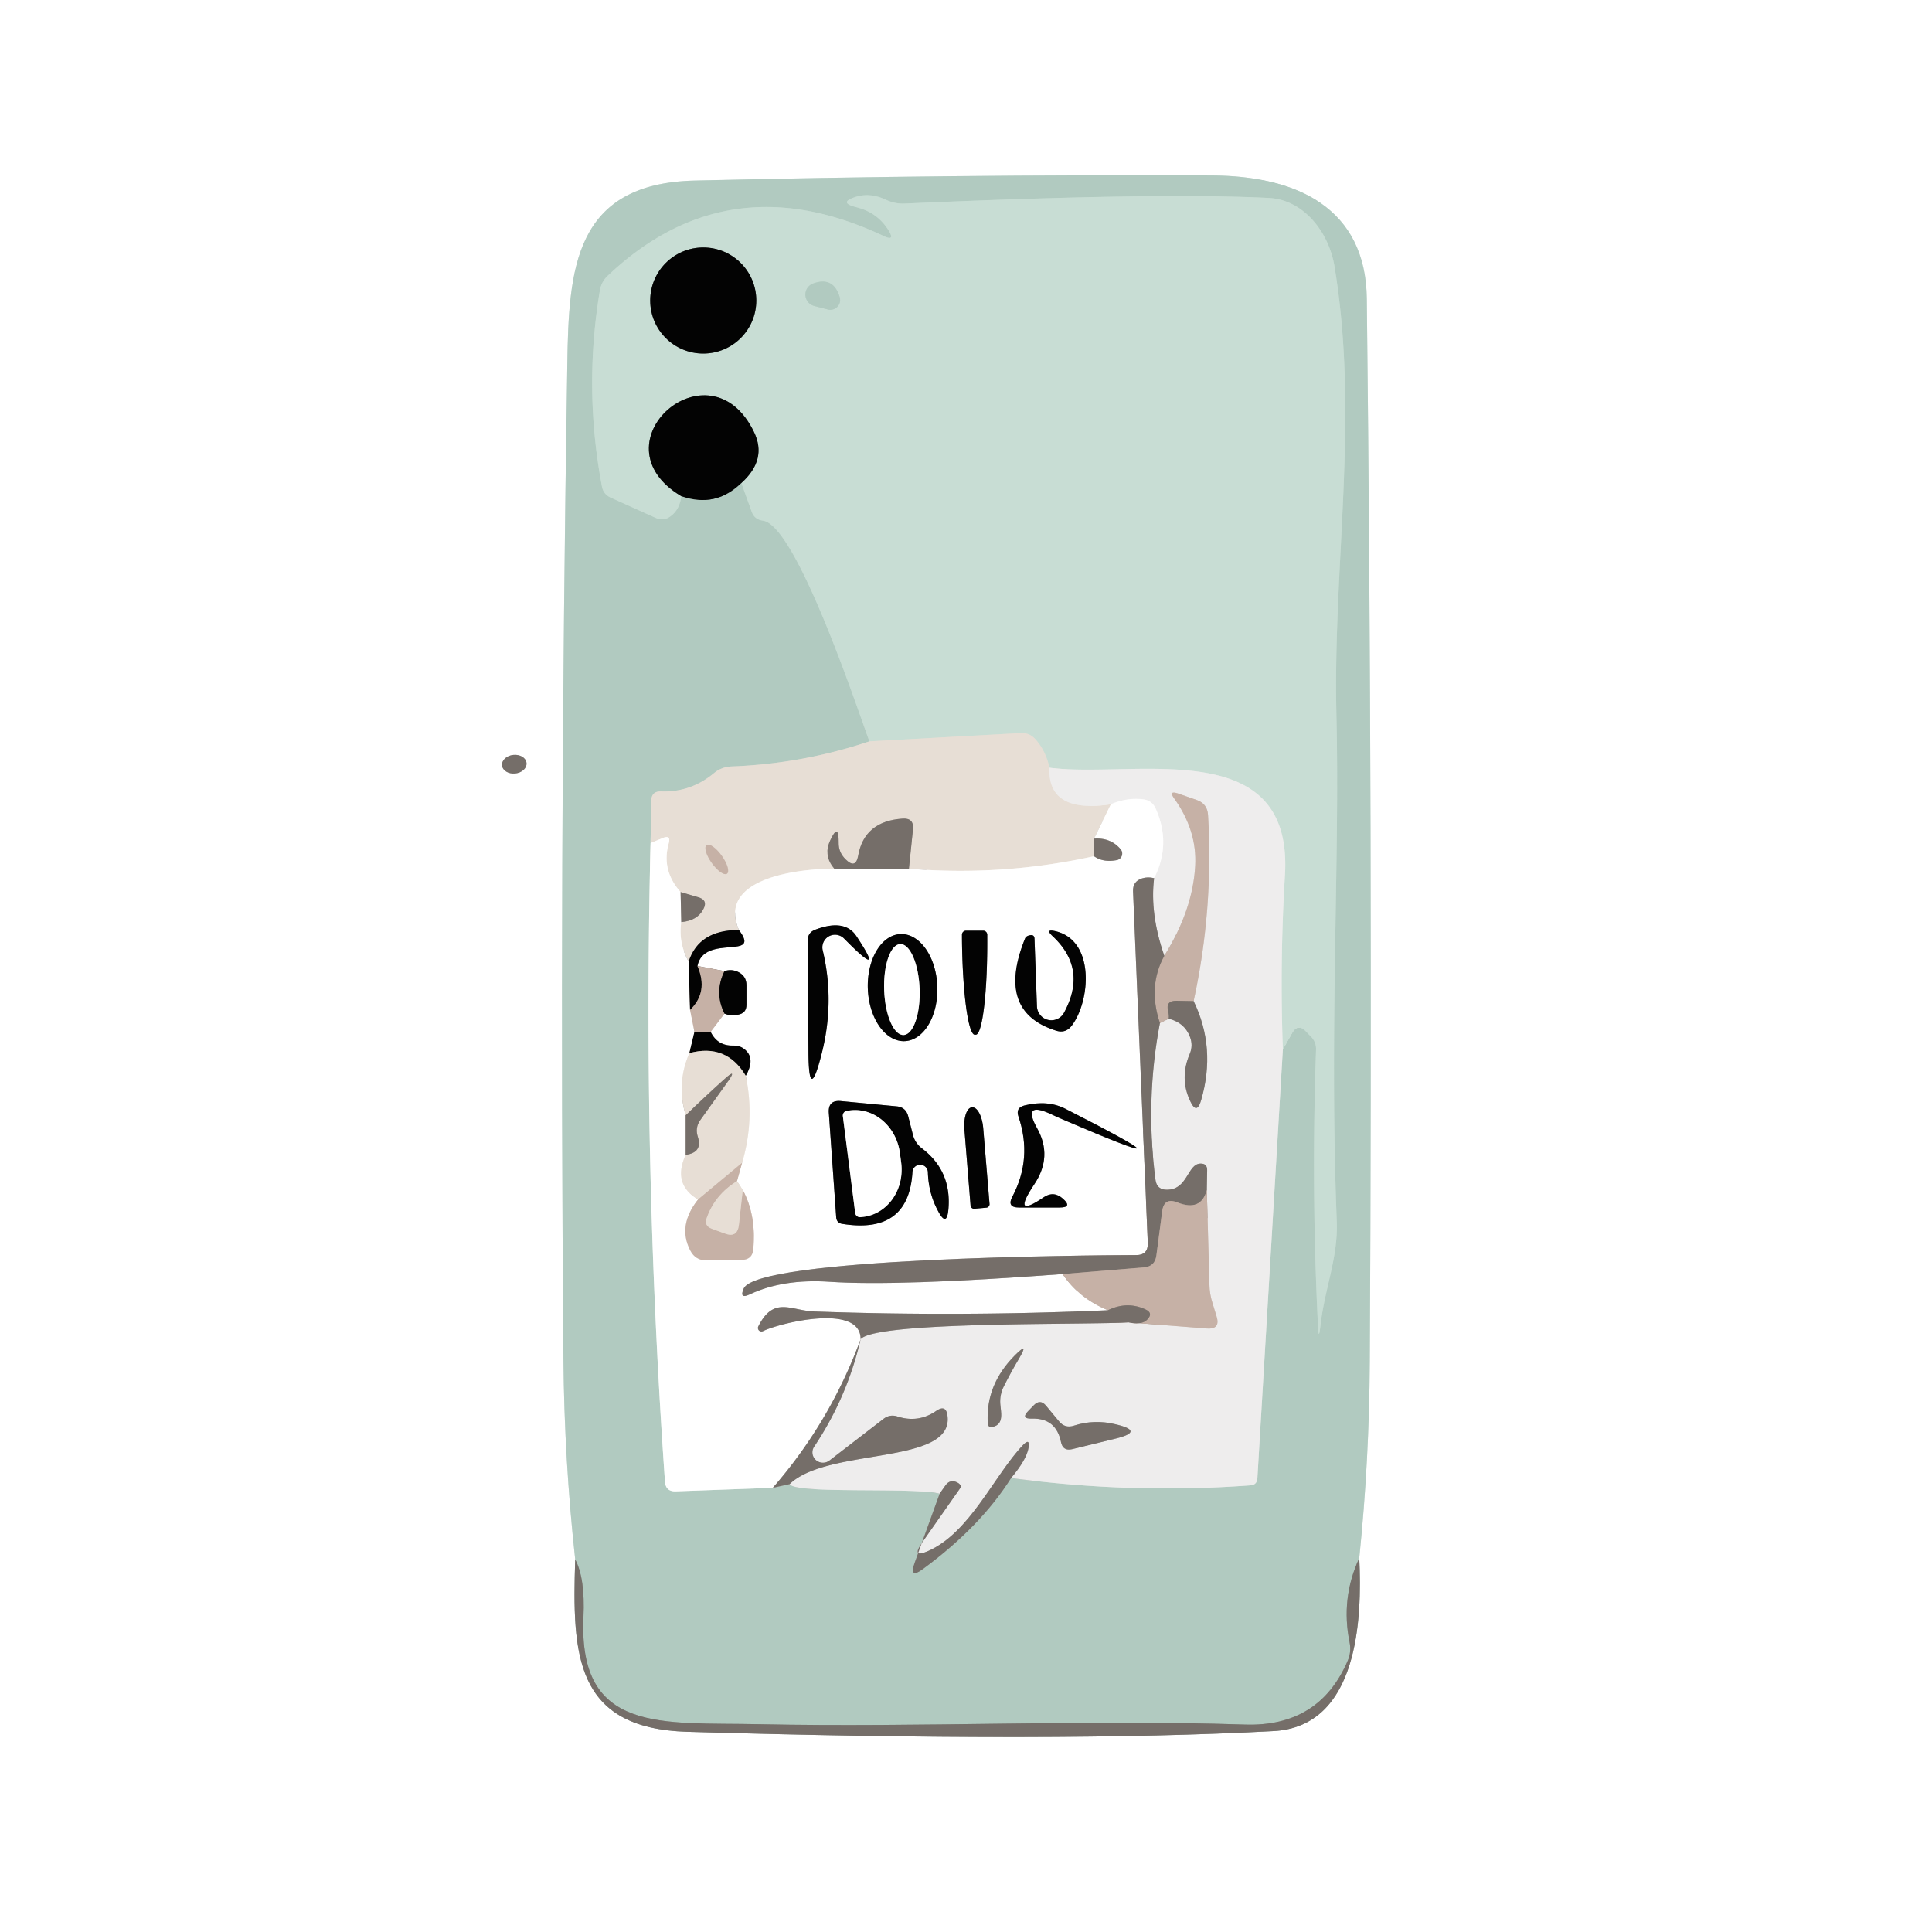 <?xml version="1.0" encoding="UTF-8" standalone="no"?>
<!DOCTYPE svg PUBLIC "-//W3C//DTD SVG 1.1//EN" "http://www.w3.org/Graphics/SVG/1.1/DTD/svg11.dtd">
<svg xmlns="http://www.w3.org/2000/svg" version="1.1" viewBox="0.00 0.00 110.00 110.00">
<rect x="0.00" y="0.00" width="110.00" height="110.00" fill="#333333" stroke="none"/>
<g stroke-width="2.00" fill="none" stroke-linecap="butt">
<path stroke="#bab7b4" vector-effect="non-scaling-stroke" d="
  M 32.75 88.79
  C 32.58 94.17 32.70 98.41 39.14 98.60
  Q 60.20 99.22 72.50 98.56
  C 77.34 98.31 77.56 92.15 77.39 88.71"
/>
<path stroke="#d8e5e0" vector-effect="non-scaling-stroke" d="
  M 77.39 88.71
  Q 77.96 83.17 77.99 77.50
  Q 78.16 47.24 77.82 17.01
  C 77.76 11.82 73.82 10.01 68.98 9.99
  Q 54.27 9.93 39.57 10.28
  C 32.67 10.44 32.38 15.34 32.30 20.75
  Q 31.84 49.09 32.08 77.44
  Q 32.13 83.14 32.75 88.79"
/>
<path stroke="#939c95" vector-effect="non-scaling-stroke" d="
  M 77.39 88.71
  Q 76.33 91.00 76.84 93.51
  Q 76.95 94.04 76.74 94.54
  Q 75.12 98.33 70.88 98.19
  C 61.72 97.89 52.44 98.36 43.25 98.17
  C 37.73 98.05 32.91 98.75 33.22 92.06
  Q 33.32 89.87 32.75 88.79"
/>
<path stroke="#bab7b4" vector-effect="non-scaling-stroke" d="
  M 29.977 43.441
  A 0.70 0.53 -5.7 0 0 29.227 42.983
  A 0.70 0.53 -5.7 0 0 28.584 43.58
  A 0.70 0.53 -5.7 0 0 29.333 44.037
  A 0.70 0.53 -5.7 0 0 29.977 43.441"
/>
<path stroke="#5a6762" vector-effect="non-scaling-stroke" d="
  M 38.79 28.25
  Q 40.75 28.93 42.21 27.50"
/>
<path stroke="#bdd4ca" vector-effect="non-scaling-stroke" d="
  M 42.21 27.50
  L 42.80 29.14
  Q 42.96 29.58 43.43 29.64
  C 45.33 29.88 48.76 40.19 49.50 42.21"
/>
<path stroke="#ccd4cb" vector-effect="non-scaling-stroke" d="
  M 49.50 42.21
  Q 45.68 43.49 41.63 43.64
  Q 41.07 43.67 40.65 44.02
  Q 39.33 45.12 37.64 45.06
  Q 37.09 45.04 37.08 45.60
  L 37.04 48.00"
/>
<path stroke="#d8e5e0" vector-effect="non-scaling-stroke" d="
  M 37.04 48.00
  Q 36.59 66.20 37.86 84.35
  Q 37.90 84.93 38.47 84.91
  L 44.00 84.71"
/>
<path stroke="#939c95" vector-effect="non-scaling-stroke" d="
  M 44.00 84.71
  L 44.96 84.50"
/>
<path stroke="#d0dcd7" vector-effect="non-scaling-stroke" d="
  M 44.96 84.50
  C 45.30 85.08 51.90 84.66 53.50 85.04"
/>
<path stroke="#939c95" vector-effect="non-scaling-stroke" d="
  M 53.50 85.04
  L 52.09 88.94
  Q 51.72 89.95 52.58 89.31
  Q 55.82 86.92 57.57 84.15"
/>
<path stroke="#d0dcd7" vector-effect="non-scaling-stroke" d="
  M 57.57 84.15
  Q 64.42 85.07 71.19 84.57
  Q 71.56 84.55 71.59 84.17
  L 73.04 59.75"
/>
<path stroke="#bdd4ca" vector-effect="non-scaling-stroke" d="
  M 73.04 59.75
  L 73.57 58.81
  Q 73.88 58.26 74.33 58.70
  L 74.62 59.00
  Q 74.95 59.32 74.93 59.78
  Q 74.65 67.63 75.04 75.49
  Q 75.08 76.40 75.18 75.49
  C 75.41 73.38 76.19 71.64 76.11 69.55
  C 75.68 58.53 76.29 49.20 76.09 40.67
  C 75.89 32.04 77.40 23.76 75.98 15.16
  C 75.65 13.18 74.20 11.37 72.25 11.27
  Q 65.83 10.95 51.49 11.59
  Q 50.96 11.61 50.48 11.39
  Q 49.57 10.95 48.75 11.20
  Q 47.68 11.53 48.77 11.80
  Q 49.97 12.10 50.60 13.13
  Q 50.98 13.75 50.32 13.44
  Q 41.42 9.24 34.60 15.70
  Q 34.23 16.05 34.15 16.56
  Q 33.22 22.13 34.27 27.69
  Q 34.35 28.14 34.77 28.33
  L 37.32 29.48
  Q 37.81 29.70 38.22 29.36
  Q 38.70 28.99 38.79 28.25"
/>
<path stroke="#dbe5e1" vector-effect="non-scaling-stroke" d="
  M 73.04 59.75
  Q 72.86 54.75 73.16 49.82
  C 73.64 41.72 64.52 44.34 59.75 43.71"
/>
<path stroke="#d8ded5" vector-effect="non-scaling-stroke" d="
  M 59.75 43.71
  Q 59.55 42.77 58.97 42.11
  Q 58.63 41.71 58.10 41.74
  L 49.50 42.21"
/>
<path stroke="#66706c" vector-effect="non-scaling-stroke" d="
  M 42.21 27.50
  Q 43.69 26.17 42.93 24.60
  C 40.41 19.37 33.73 25.23 38.79 28.25"
/>
<path stroke="#ebe6e1" vector-effect="non-scaling-stroke" d="
  M 59.75 43.71
  Q 59.64 46.34 63.25 45.79"
/>
<path stroke="#f3efea" vector-effect="non-scaling-stroke" d="
  M 63.25 45.79
  L 62.29 47.75"
/>
<path stroke="#aea69f" vector-effect="non-scaling-stroke" d="
  M 62.29 47.75
  L 62.29 48.75"
/>
<path stroke="#f3efea" vector-effect="non-scaling-stroke" d="
  M 62.29 48.75
  Q 57.07 49.90 51.75 49.46"
/>
<path stroke="#aea69f" vector-effect="non-scaling-stroke" d="
  M 51.75 49.46
  L 51.98 47.23
  Q 52.05 46.56 51.38 46.61
  Q 49.21 46.76 48.86 48.72
  Q 48.72 49.49 48.16 48.94
  Q 47.74 48.54 47.75 47.98
  Q 47.76 46.78 47.26 47.87
  Q 46.87 48.74 47.50 49.46"
/>
<path stroke="#f3efea" vector-effect="non-scaling-stroke" d="
  M 47.50 49.46
  C 45.38 49.46 40.81 50.02 42.07 52.95"
/>
<path stroke="#75716c" vector-effect="non-scaling-stroke" d="
  M 42.07 52.95
  Q 39.79 52.95 39.21 54.75"
/>
<path stroke="#f3efea" vector-effect="non-scaling-stroke" d="
  M 39.21 54.75
  Q 38.61 53.67 38.79 52.50"
/>
<path stroke="#aea69f" vector-effect="non-scaling-stroke" d="
  M 38.79 52.50
  Q 39.69 52.42 40.03 51.79
  Q 40.34 51.25 39.74 51.08
  L 38.75 50.79"
/>
<path stroke="#f3efea" vector-effect="non-scaling-stroke" d="
  M 38.75 50.79
  Q 37.65 49.56 38.07 48.03
  Q 38.22 47.51 37.72 47.72
  L 37.04 48.00"
/>
<path stroke="#b2aeab" vector-effect="non-scaling-stroke" d="
  M 57.57 84.15
  Q 58.45 83.10 58.56 82.43
  Q 58.65 81.85 58.24 82.28
  C 56.61 83.99 55.23 87.26 52.84 88.31
  Q 51.87 88.73 52.47 87.87
  L 54.69 84.70
  Q 54.73 84.64 54.70 84.58
  Q 54.63 84.47 54.49 84.40
  Q 54.10 84.21 53.84 84.56
  L 53.50 85.04"
/>
<path stroke="#b2aeab" vector-effect="non-scaling-stroke" d="
  M 44.96 84.50
  C 47.13 82.40 54.24 83.43 53.95 80.65
  Q 53.88 79.93 53.29 80.34
  Q 52.28 81.03 51.10 80.65
  Q 50.67 80.51 50.31 80.78
  L 47.22 83.16
  A 0.60 0.59 -1.9 0 1 46.36 82.36
  Q 48.24 79.55 49.00 76.25"
/>
<path stroke="#b2aeab" vector-effect="non-scaling-stroke" d="
  M 49.00 76.25
  C 49.87 75.21 61.87 75.45 64.25 75.29"
/>
<path stroke="#dacfca" vector-effect="non-scaling-stroke" d="
  M 64.25 75.29
  L 68.71 75.64
  Q 69.51 75.70 69.26 74.93
  L 69.04 74.21
  Q 68.87 73.69 68.86 73.14
  L 68.71 67.75"
/>
<path stroke="#b2aeab" vector-effect="non-scaling-stroke" d="
  M 68.71 67.75
  L 68.73 66.62
  Q 68.73 66.24 68.35 66.25
  C 67.60 66.26 67.63 67.75 66.43 67.74
  Q 65.87 67.74 65.79 67.18
  Q 65.20 62.68 66.04 58.25"
/>
<path stroke="#dacfca" vector-effect="non-scaling-stroke" d="
  M 66.04 58.25
  L 66.54 58.00"
/>
<path stroke="#b2aeab" vector-effect="non-scaling-stroke" d="
  M 66.54 58.00
  Q 67.44 58.22 67.75 59.03
  Q 67.94 59.52 67.74 60.00
  Q 67.15 61.38 67.76 62.68
  Q 68.14 63.51 68.39 62.63
  Q 69.25 59.65 67.96 57.00"
/>
<path stroke="#dacfca" vector-effect="non-scaling-stroke" d="
  M 67.96 57.00
  Q 69.10 51.75 68.78 46.40
  Q 68.74 45.76 68.14 45.55
  L 67.08 45.18
  Q 66.51 44.99 66.86 45.47
  Q 68.16 47.29 68.05 49.30
  Q 67.91 51.82 66.29 54.42"
/>
<path stroke="#b2aeab" vector-effect="non-scaling-stroke" d="
  M 66.29 54.42
  Q 65.46 52.02 65.71 50.00"
/>
<path stroke="#f7f6f6" vector-effect="non-scaling-stroke" d="
  M 65.71 50.00
  Q 66.70 48.05 65.80 46.04
  Q 65.59 45.57 65.08 45.51
  Q 64.17 45.40 63.25 45.79"
/>
<path stroke="#bab7b4" vector-effect="non-scaling-stroke" d="
  M 65.71 50.00
  Q 65.35 49.91 65.03 50.01
  Q 64.49 50.18 64.51 50.74
  L 65.35 70.76
  Q 65.38 71.46 64.69 71.46
  C 61.94 71.47 43.09 71.60 42.34 73.37
  Q 42.08 73.98 42.68 73.70
  Q 44.59 72.80 47.24 72.98
  Q 51.10 73.24 60.50 72.54"
/>
<path stroke="#e3d8d3" vector-effect="non-scaling-stroke" d="
  M 60.50 72.54
  Q 61.43 73.92 63.08 74.60"
/>
<path stroke="#bab7b4" vector-effect="non-scaling-stroke" d="
  M 63.08 74.60
  Q 54.64 74.97 46.35 74.67
  C 45.02 74.62 44.05 73.77 43.17 75.53
  A 0.20 0.20 0.0 0 0 43.44 75.79
  C 44.38 75.33 49.01 74.18 49.00 76.25"
/>
<path stroke="#bab7b4" vector-effect="non-scaling-stroke" d="
  M 49.00 76.25
  Q 47.27 80.96 44.00 84.71"
/>
<path stroke="#bab7b4" vector-effect="non-scaling-stroke" d="
  M 38.75 50.79
  L 38.79 52.50"
/>
<path stroke="#818181" vector-effect="non-scaling-stroke" d="
  M 39.21 54.75
  L 39.29 57.50"
/>
<path stroke="#e3d8d3" vector-effect="non-scaling-stroke" d="
  M 39.29 57.50
  L 39.54 58.75"
/>
<path stroke="#818181" vector-effect="non-scaling-stroke" d="
  M 39.54 58.75
  L 39.25 59.96"
/>
<path stroke="#f3efea" vector-effect="non-scaling-stroke" d="
  M 39.25 59.96
  Q 38.50 61.68 39.04 63.50"
/>
<path stroke="#bab7b4" vector-effect="non-scaling-stroke" d="
  M 39.04 63.50
  L 39.04 65.75"
/>
<path stroke="#f3efea" vector-effect="non-scaling-stroke" d="
  M 39.04 65.75
  Q 38.27 67.43 39.75 68.29"
/>
<path stroke="#e3d8d3" vector-effect="non-scaling-stroke" d="
  M 39.75 68.29
  Q 38.56 69.78 39.31 71.21
  Q 39.60 71.76 40.22 71.76
  L 42.22 71.73
  Q 42.84 71.73 42.89 71.11
  Q 43.06 69.19 42.29 67.75"
/>
<path stroke="#f3efea" vector-effect="non-scaling-stroke" d="
  M 42.29 67.75
  L 41.96 67.25"
/>
<path stroke="#e3d8d3" vector-effect="non-scaling-stroke" d="
  M 41.96 67.25
  L 42.25 66.21"
/>
<path stroke="#f3efea" vector-effect="non-scaling-stroke" d="
  M 42.25 66.21
  Q 42.98 63.74 42.46 61.25"
/>
<path stroke="#818181" vector-effect="non-scaling-stroke" d="
  M 42.46 61.25
  Q 42.95 60.40 42.55 59.90
  Q 42.24 59.52 41.75 59.53
  Q 40.86 59.56 40.46 58.75"
/>
<path stroke="#e3d8d3" vector-effect="non-scaling-stroke" d="
  M 40.46 58.75
  L 41.25 57.71"
/>
<path stroke="#818181" vector-effect="non-scaling-stroke" d="
  M 41.25 57.71
  Q 41.59 57.86 42.03 57.77
  Q 42.50 57.68 42.50 57.21
  L 42.50 56.09
  Q 42.50 55.56 42.01 55.33
  Q 41.64 55.16 41.25 55.29"
/>
<path stroke="#e3d8d3" vector-effect="non-scaling-stroke" d="
  M 41.25 55.29
  L 39.71 55.00"
/>
<path stroke="#818181" vector-effect="non-scaling-stroke" d="
  M 39.71 55.00
  C 40.08 53.13 43.40 54.71 42.07 52.95"
/>
<path stroke="#bab7b4" vector-effect="non-scaling-stroke" d="
  M 47.50 49.46
  L 51.75 49.46"
/>
<path stroke="#bab7b4" vector-effect="non-scaling-stroke" d="
  M 62.29 48.75
  Q 62.81 49.12 63.59 48.97
  A 0.38 0.38 0.0 0 0 63.81 48.36
  Q 63.24 47.68 62.29 47.75"
/>
<path stroke="#655a55" vector-effect="non-scaling-stroke" d="
  M 39.71 55.00
  Q 40.35 56.48 39.29 57.50"
/>
<path stroke="#9e9088" vector-effect="non-scaling-stroke" d="
  M 64.25 75.29
  Q 65.00 75.46 65.32 75.13
  Q 65.68 74.76 65.21 74.55
  Q 64.17 74.07 63.08 74.60"
/>
<path stroke="#9e9088" vector-effect="non-scaling-stroke" d="
  M 67.96 57.00
  L 66.98 56.98
  Q 66.35 56.97 66.51 57.58
  Q 66.57 57.83 66.54 58.00"
/>
<path stroke="#9e9088" vector-effect="non-scaling-stroke" d="
  M 66.04 58.25
  Q 65.34 56.15 66.29 54.42"
/>
<path stroke="#9e9088" vector-effect="non-scaling-stroke" d="
  M 68.71 67.75
  Q 68.39 69.00 67.03 68.46
  Q 66.27 68.16 66.17 68.97
  L 65.84 71.48
  Q 65.76 72.11 65.13 72.16
  L 60.50 72.54"
/>
<path stroke="#d7c8be" vector-effect="non-scaling-stroke" d="
  M 41.96 67.25
  Q 40.71 68.02 40.24 69.34
  Q 40.07 69.79 40.53 69.96
  L 41.27 70.23
  Q 41.98 70.50 42.07 69.74
  L 42.29 67.75"
/>
<path stroke="#655a55" vector-effect="non-scaling-stroke" d="
  M 41.25 55.29
  Q 40.65 56.50 41.25 57.71"
/>
<path stroke="#655a55" vector-effect="non-scaling-stroke" d="
  M 40.46 58.75
  L 39.54 58.75"
/>
<path stroke="#d7c8be" vector-effect="non-scaling-stroke" d="
  M 42.25 66.21
  L 39.75 68.29"
/>
<path stroke="#aea69f" vector-effect="non-scaling-stroke" d="
  M 39.04 65.75
  Q 40.02 65.62 39.73 64.72
  Q 39.56 64.20 39.88 63.76
  L 41.39 61.65
  Q 42.05 60.72 41.20 61.48
  Q 40.10 62.47 39.04 63.50"
/>
<path stroke="#75716c" vector-effect="non-scaling-stroke" d="
  M 42.46 61.25
  Q 41.35 59.39 39.25 59.96"
/>
<path stroke="#66706c" vector-effect="non-scaling-stroke" d="
  M 43.06 17.11
  A 3.02 3.02 0.0 0 0 40.04 14.09
  A 3.02 3.02 0.0 0 0 37.02 17.11
  A 3.02 3.02 0.0 0 0 40.04 20.13
  A 3.02 3.02 0.0 0 0 43.06 17.11"
/>
<path stroke="#bdd4ca" vector-effect="non-scaling-stroke" d="
  M 46.30 16.14
  A 0.67 0.67 0.0 0 0 46.36 17.42
  L 47.13 17.62
  A 0.56 0.56 0.0 0 0 47.81 16.92
  Q 47.45 15.72 46.30 16.14"
/>
<path stroke="#d7c8be" vector-effect="non-scaling-stroke" d="
  M 41.391 49.744
  A 1.00 0.35 54.5 0 0 41.095 48.727
  A 1.00 0.35 54.5 0 0 40.229 48.116
  A 1.00 0.35 54.5 0 0 40.525 49.133
  A 1.00 0.35 54.5 0 0 41.391 49.744"
/>
<path stroke="#b2aeab" vector-effect="non-scaling-stroke" d="
  M 57.15 78.94
  Q 57.56 78.12 58.02 77.35
  Q 58.62 76.33 57.78 77.17
  Q 56.11 78.85 56.24 81.03
  Q 56.26 81.31 56.53 81.24
  C 57.19 81.08 56.98 80.38 56.95 79.91
  Q 56.92 79.40 57.15 78.94"
/>
<path stroke="#b2aeab" vector-effect="non-scaling-stroke" d="
  M 60.30 80.93
  L 59.56 80.04
  Q 59.23 79.64 58.87 80.00
  L 58.56 80.32
  Q 58.09 80.79 58.75 80.77
  Q 60.13 80.73 60.41 82.11
  Q 60.52 82.63 61.04 82.51
  L 63.51 81.91
  Q 65.23 81.49 63.50 81.09
  Q 62.30 80.80 61.15 81.17
  Q 60.64 81.34 60.30 80.93"
/>
<path stroke="#818181" vector-effect="non-scaling-stroke" d="
  M 48.05 53.43
  L 48.31 53.69
  Q 50.39 55.76 48.76 53.30
  Q 48.09 52.29 46.40 52.94
  Q 45.98 53.11 45.99 53.56
  L 46.03 59.99
  Q 46.06 62.81 46.76 60.08
  Q 47.55 57.06 46.84 54.10
  A 0.72 0.72 0.0 0 1 48.05 53.43"
/>
<path stroke="#818181" vector-effect="non-scaling-stroke" d="
  M 55.98 52.99
  L 55.00 52.99
  A 0.23 0.23 0.0 0 0 54.77 53.23
  L 54.77 53.38
  A 5.54 0.69 89.6 0 0 55.50 58.91
  L 55.56 58.91
  A 5.54 0.69 89.6 0 0 56.21 53.37
  L 56.21 53.22
  A 0.23 0.23 0.0 0 0 55.98 52.99"
/>
<path stroke="#818181" vector-effect="non-scaling-stroke" d="
  M 59.04 57.30
  L 58.90 53.45
  Q 58.89 53.20 58.64 53.25
  Q 58.42 53.29 58.36 53.44
  Q 56.68 57.60 60.13 58.68
  Q 60.66 58.85 61.01 58.41
  C 62.08 57.02 62.37 53.56 60.10 53.02
  Q 59.47 52.87 59.94 53.31
  Q 61.93 55.17 60.58 57.66
  A 0.82 0.82 0.0 0 1 59.04 57.30"
/>
<path stroke="#818181" vector-effect="non-scaling-stroke" d="
  M 51.507 59.278
  A 3.05 1.98 87.8 0 0 53.368 56.154
  A 3.05 1.98 87.8 0 0 51.273 53.182
  A 3.05 1.98 87.8 0 0 49.411 56.306
  A 3.05 1.98 87.8 0 0 51.507 59.278"
/>
<path stroke="#818181" vector-effect="non-scaling-stroke" d="
  M 51.95 66.75
  A 0.44 0.44 0.0 0 1 52.83 66.76
  Q 52.87 67.96 53.41 68.95
  Q 53.91 69.90 54.00 68.83
  Q 54.18 66.67 52.50 65.39
  Q 52.09 65.08 51.97 64.58
  L 51.71 63.56
  Q 51.58 63.04 51.05 62.99
  L 47.88 62.69
  Q 47.14 62.62 47.19 63.36
  L 47.61 69.31
  Q 47.64 69.63 47.95 69.68
  Q 51.73 70.29 51.95 66.75"
/>
<path stroke="#818181" vector-effect="non-scaling-stroke" d="
  M 59.81 63.42
  Q 60.16 63.59 60.54 63.75
  Q 68.85 67.31 60.68 63.14
  Q 59.66 62.61 58.33 62.94
  Q 57.81 63.07 57.99 63.58
  Q 58.79 65.95 57.64 68.13
  Q 57.31 68.75 58.01 68.75
  L 60.33 68.75
  Q 61.08 68.75 60.52 68.25
  Q 59.99 67.78 59.42 68.17
  Q 57.54 69.45 58.90 67.41
  Q 59.94 65.84 59.05 64.24
  Q 58.18 62.68 59.81 63.42"
/>
<path stroke="#818181" vector-effect="non-scaling-stroke" d="
  M 55.48 68.82
  L 56.15 68.76
  A 0.20 0.20 0.0 0 0 56.34 68.55
  L 55.98 64.23
  A 1.23 0.52 85.3 0 0 55.36 63.05
  L 55.32 63.05
  A 1.23 0.52 85.3 0 0 54.91 64.32
  L 55.26 68.64
  A 0.20 0.20 0.0 0 0 55.48 68.82"
/>
<path stroke="#818181" vector-effect="non-scaling-stroke" d="
  M 51.445 58.928
  A 2.59 1.01 87.9 0 0 52.359 56.303
  A 2.59 1.01 87.9 0 0 51.255 53.752
  A 2.59 1.01 87.9 0 0 50.341 56.377
  A 2.59 1.01 87.9 0 0 51.445 58.928"
/>
<path stroke="#818181" vector-effect="non-scaling-stroke" d="
  M 47.99 63.56
  L 48.69 69.05
  A 0.28 0.28 0.0 0 0 49.00 69.30
  L 49.17 69.28
  A 2.78 2.51 82.8 0 0 51.31 66.20
  L 51.24 65.67
  A 2.78 2.51 82.8 0 0 48.41 63.22
  L 48.24 63.24
  A 0.28 0.28 0.0 0 0 47.99 63.56"
/>
</g>
<path fill="#ffffff" d="
  M 0.00 0.00
  L 110.00 0.00
  L 110.00 110.00
  L 0.00 110.00
  L 0.00 0.00
  Z
  M 32.75 88.79
  C 32.58 94.17 32.70 98.41 39.14 98.60
  Q 60.20 99.22 72.50 98.56
  C 77.34 98.31 77.56 92.15 77.39 88.71
  Q 77.96 83.17 77.99 77.50
  Q 78.16 47.24 77.82 17.01
  C 77.76 11.82 73.82 10.01 68.98 9.99
  Q 54.27 9.93 39.57 10.28
  C 32.67 10.44 32.38 15.34 32.30 20.75
  Q 31.84 49.09 32.08 77.44
  Q 32.13 83.14 32.75 88.79
  Z
  M 29.977 43.441
  A 0.70 0.53 -5.7 0 0 29.227 42.983
  A 0.70 0.53 -5.7 0 0 28.584 43.58
  A 0.70 0.53 -5.7 0 0 29.333 44.037
  A 0.70 0.53 -5.7 0 0 29.977 43.441
  Z"
/>
<path fill="#b1cac0" d="
  M 77.39 88.71
  Q 76.33 91.00 76.84 93.51
  Q 76.95 94.04 76.74 94.54
  Q 75.12 98.33 70.88 98.19
  C 61.72 97.89 52.44 98.36 43.25 98.17
  C 37.73 98.05 32.91 98.75 33.22 92.06
  Q 33.32 89.87 32.75 88.79
  Q 32.13 83.14 32.08 77.44
  Q 31.84 49.09 32.30 20.75
  C 32.38 15.34 32.67 10.44 39.57 10.28
  Q 54.27 9.93 68.98 9.99
  C 73.82 10.01 77.76 11.82 77.82 17.01
  Q 78.16 47.24 77.99 77.50
  Q 77.96 83.17 77.39 88.71
  Z
  M 38.79 28.25
  Q 40.75 28.93 42.21 27.50
  L 42.80 29.14
  Q 42.96 29.58 43.43 29.64
  C 45.33 29.88 48.76 40.19 49.50 42.21
  Q 45.68 43.49 41.63 43.64
  Q 41.07 43.67 40.65 44.02
  Q 39.33 45.12 37.64 45.06
  Q 37.09 45.04 37.08 45.60
  L 37.04 48.00
  Q 36.59 66.20 37.86 84.35
  Q 37.90 84.93 38.47 84.91
  L 44.00 84.71
  L 44.96 84.50
  C 45.30 85.08 51.90 84.66 53.50 85.04
  L 52.09 88.94
  Q 51.72 89.95 52.58 89.31
  Q 55.82 86.92 57.57 84.15
  Q 64.42 85.07 71.19 84.57
  Q 71.56 84.55 71.59 84.17
  L 73.04 59.75
  L 73.57 58.81
  Q 73.88 58.26 74.33 58.70
  L 74.62 59.00
  Q 74.95 59.32 74.93 59.78
  Q 74.65 67.63 75.04 75.49
  Q 75.08 76.40 75.18 75.49
  C 75.41 73.38 76.19 71.64 76.11 69.55
  C 75.68 58.53 76.29 49.20 76.09 40.67
  C 75.89 32.04 77.40 23.76 75.98 15.16
  C 75.65 13.18 74.20 11.37 72.25 11.27
  Q 65.83 10.95 51.49 11.59
  Q 50.96 11.61 50.48 11.39
  Q 49.57 10.95 48.75 11.20
  Q 47.68 11.53 48.77 11.80
  Q 49.97 12.10 50.60 13.13
  Q 50.98 13.75 50.32 13.44
  Q 41.42 9.24 34.60 15.70
  Q 34.23 16.05 34.15 16.56
  Q 33.22 22.13 34.27 27.69
  Q 34.35 28.14 34.77 28.33
  L 37.32 29.48
  Q 37.81 29.70 38.22 29.36
  Q 38.70 28.99 38.79 28.25
  Z"
/>
<path fill="#c8ddd4" d="
  M 73.04 59.75
  Q 72.86 54.75 73.16 49.82
  C 73.64 41.72 64.52 44.34 59.75 43.71
  Q 59.55 42.77 58.97 42.11
  Q 58.63 41.71 58.10 41.74
  L 49.50 42.21
  C 48.76 40.19 45.33 29.88 43.43 29.64
  Q 42.96 29.58 42.80 29.14
  L 42.21 27.50
  Q 43.69 26.17 42.93 24.60
  C 40.41 19.37 33.73 25.23 38.79 28.25
  Q 38.70 28.99 38.22 29.36
  Q 37.81 29.70 37.32 29.48
  L 34.77 28.33
  Q 34.35 28.14 34.27 27.69
  Q 33.22 22.13 34.15 16.56
  Q 34.23 16.05 34.60 15.70
  Q 41.42 9.24 50.32 13.44
  Q 50.98 13.75 50.60 13.13
  Q 49.97 12.10 48.77 11.80
  Q 47.68 11.53 48.75 11.20
  Q 49.57 10.95 50.48 11.39
  Q 50.96 11.61 51.49 11.59
  Q 65.83 10.95 72.25 11.27
  C 74.20 11.37 75.65 13.18 75.98 15.16
  C 77.40 23.76 75.89 32.04 76.09 40.67
  C 76.29 49.20 75.68 58.53 76.11 69.55
  C 76.19 71.64 75.41 73.38 75.18 75.49
  Q 75.08 76.40 75.04 75.49
  Q 74.65 67.63 74.93 59.78
  Q 74.95 59.32 74.62 59.00
  L 74.33 58.70
  Q 73.88 58.26 73.57 58.81
  L 73.04 59.75
  Z
  M 43.06 17.11
  A 3.02 3.02 0.0 0 0 40.04 14.09
  A 3.02 3.02 0.0 0 0 37.02 17.11
  A 3.02 3.02 0.0 0 0 40.04 20.13
  A 3.02 3.02 0.0 0 0 43.06 17.11
  Z
  M 46.30 16.14
  A 0.67 0.67 0.0 0 0 46.36 17.42
  L 47.13 17.62
  A 0.56 0.56 0.0 0 0 47.81 16.92
  Q 47.45 15.72 46.30 16.14
  Z"
/>
<circle fill="#030303" cx="40.04" cy="17.11" r="3.02"/>
<path fill="#b1cac0" d="
  M 46.30 16.14
  Q 47.45 15.72 47.81 16.92
  A 0.56 0.56 0.0 0 1 47.13 17.62
  L 46.36 17.42
  A 0.67 0.67 0.0 0 1 46.30 16.14
  Z"
/>
<path fill="#030303" d="
  M 42.21 27.50
  Q 40.75 28.93 38.79 28.25
  C 33.73 25.23 40.41 19.37 42.93 24.60
  Q 43.69 26.17 42.21 27.50
  Z"
/>
<path fill="#e7ded5" d="
  M 59.75 43.71
  Q 59.64 46.34 63.25 45.79
  L 62.29 47.75
  L 62.29 48.75
  Q 57.07 49.90 51.75 49.46
  L 51.98 47.23
  Q 52.05 46.56 51.38 46.61
  Q 49.21 46.76 48.86 48.72
  Q 48.72 49.49 48.16 48.94
  Q 47.74 48.54 47.75 47.98
  Q 47.76 46.78 47.26 47.87
  Q 46.87 48.74 47.50 49.46
  C 45.38 49.46 40.81 50.02 42.07 52.95
  Q 39.79 52.95 39.21 54.75
  Q 38.61 53.67 38.79 52.50
  Q 39.69 52.42 40.03 51.79
  Q 40.34 51.25 39.74 51.08
  L 38.75 50.79
  Q 37.65 49.56 38.07 48.03
  Q 38.22 47.51 37.72 47.72
  L 37.04 48.00
  L 37.08 45.60
  Q 37.09 45.04 37.64 45.06
  Q 39.33 45.12 40.65 44.02
  Q 41.07 43.67 41.63 43.64
  Q 45.68 43.49 49.50 42.21
  L 58.10 41.74
  Q 58.63 41.71 58.97 42.11
  Q 59.55 42.77 59.75 43.71
  Z
  M 41.391 49.744
  A 1.00 0.35 54.5 0 0 41.095 48.727
  A 1.00 0.35 54.5 0 0 40.229 48.116
  A 1.00 0.35 54.5 0 0 40.525 49.133
  A 1.00 0.35 54.5 0 0 41.391 49.744
  Z"
/>
<ellipse fill="#756e69" cx="0.00" cy="0.00" transform="translate(29.28,43.51) rotate(-5.7)" rx="0.70" ry="0.53"/>
<path fill="#eeeded" d="
  M 59.75 43.71
  C 64.52 44.34 73.64 41.72 73.16 49.82
  Q 72.86 54.75 73.04 59.75
  L 71.59 84.17
  Q 71.56 84.55 71.19 84.57
  Q 64.42 85.07 57.57 84.15
  Q 58.45 83.10 58.56 82.43
  Q 58.65 81.85 58.24 82.28
  C 56.61 83.99 55.23 87.26 52.84 88.31
  Q 51.87 88.73 52.47 87.87
  L 54.69 84.70
  Q 54.73 84.64 54.70 84.58
  Q 54.63 84.47 54.49 84.40
  Q 54.10 84.21 53.84 84.56
  L 53.50 85.04
  C 51.90 84.66 45.30 85.08 44.96 84.50
  C 47.13 82.40 54.24 83.43 53.95 80.65
  Q 53.88 79.93 53.29 80.34
  Q 52.28 81.03 51.10 80.65
  Q 50.67 80.51 50.31 80.78
  L 47.22 83.16
  A 0.60 0.59 -1.9 0 1 46.36 82.36
  Q 48.24 79.55 49.00 76.25
  C 49.87 75.21 61.87 75.45 64.25 75.29
  L 68.71 75.64
  Q 69.51 75.70 69.26 74.93
  L 69.04 74.21
  Q 68.87 73.69 68.86 73.14
  L 68.71 67.75
  L 68.73 66.62
  Q 68.73 66.24 68.35 66.25
  C 67.60 66.26 67.63 67.75 66.43 67.74
  Q 65.87 67.74 65.79 67.18
  Q 65.20 62.68 66.04 58.25
  L 66.54 58.00
  Q 67.44 58.22 67.75 59.03
  Q 67.94 59.52 67.74 60.00
  Q 67.15 61.38 67.76 62.68
  Q 68.14 63.51 68.39 62.63
  Q 69.25 59.65 67.96 57.00
  Q 69.10 51.75 68.78 46.40
  Q 68.74 45.76 68.14 45.55
  L 67.08 45.18
  Q 66.51 44.99 66.86 45.47
  Q 68.16 47.29 68.05 49.30
  Q 67.91 51.82 66.29 54.42
  Q 65.46 52.02 65.71 50.00
  Q 66.70 48.05 65.80 46.04
  Q 65.59 45.57 65.08 45.51
  Q 64.17 45.40 63.25 45.79
  Q 59.64 46.34 59.75 43.71
  Z
  M 57.15 78.94
  Q 57.56 78.12 58.02 77.35
  Q 58.62 76.33 57.78 77.17
  Q 56.11 78.85 56.24 81.03
  Q 56.26 81.31 56.53 81.24
  C 57.19 81.08 56.98 80.38 56.95 79.91
  Q 56.92 79.40 57.15 78.94
  Z
  M 60.30 80.93
  L 59.56 80.04
  Q 59.23 79.64 58.87 80.00
  L 58.56 80.32
  Q 58.09 80.79 58.75 80.77
  Q 60.13 80.73 60.41 82.11
  Q 60.52 82.63 61.04 82.51
  L 63.51 81.91
  Q 65.23 81.49 63.50 81.09
  Q 62.30 80.80 61.15 81.17
  Q 60.64 81.34 60.30 80.93
  Z"
/>
<path fill="#c6b1a6" d="
  M 67.96 57.00
  L 66.98 56.98
  Q 66.35 56.97 66.51 57.58
  Q 66.57 57.83 66.54 58.00
  L 66.04 58.25
  Q 65.34 56.15 66.29 54.42
  Q 67.91 51.82 68.05 49.30
  Q 68.16 47.29 66.86 45.47
  Q 66.51 44.99 67.08 45.18
  L 68.14 45.55
  Q 68.74 45.76 68.78 46.40
  Q 69.10 51.75 67.96 57.00
  Z"
/>
<path fill="#ffffff" d="
  M 65.71 50.00
  Q 65.35 49.91 65.03 50.01
  Q 64.49 50.18 64.51 50.74
  L 65.35 70.76
  Q 65.38 71.46 64.69 71.46
  C 61.94 71.47 43.09 71.60 42.34 73.37
  Q 42.08 73.98 42.68 73.70
  Q 44.59 72.80 47.24 72.98
  Q 51.10 73.24 60.50 72.54
  Q 61.43 73.92 63.08 74.60
  Q 54.64 74.97 46.35 74.67
  C 45.02 74.62 44.05 73.77 43.17 75.53
  A 0.20 0.20 0.0 0 0 43.44 75.79
  C 44.38 75.33 49.01 74.18 49.00 76.25
  Q 47.27 80.96 44.00 84.71
  L 38.47 84.91
  Q 37.90 84.93 37.86 84.35
  Q 36.59 66.20 37.04 48.00
  L 37.72 47.72
  Q 38.22 47.51 38.07 48.03
  Q 37.65 49.56 38.75 50.79
  L 38.79 52.50
  Q 38.61 53.67 39.21 54.75
  L 39.29 57.50
  L 39.54 58.75
  L 39.25 59.96
  Q 38.50 61.68 39.04 63.50
  L 39.04 65.75
  Q 38.27 67.43 39.75 68.29
  Q 38.56 69.78 39.31 71.21
  Q 39.60 71.76 40.22 71.76
  L 42.22 71.73
  Q 42.84 71.73 42.89 71.11
  Q 43.06 69.19 42.29 67.75
  L 41.96 67.25
  L 42.25 66.21
  Q 42.98 63.74 42.46 61.25
  Q 42.95 60.40 42.55 59.90
  Q 42.24 59.52 41.75 59.53
  Q 40.86 59.56 40.46 58.75
  L 41.25 57.71
  Q 41.59 57.86 42.03 57.77
  Q 42.50 57.68 42.50 57.21
  L 42.50 56.09
  Q 42.50 55.56 42.01 55.33
  Q 41.64 55.16 41.25 55.29
  L 39.71 55.00
  C 40.08 53.13 43.40 54.71 42.07 52.95
  C 40.81 50.02 45.38 49.46 47.50 49.46
  L 51.75 49.46
  Q 57.07 49.90 62.29 48.75
  Q 62.81 49.12 63.59 48.97
  A 0.38 0.38 0.0 0 0 63.81 48.36
  Q 63.24 47.68 62.29 47.75
  L 63.25 45.79
  Q 64.17 45.40 65.08 45.51
  Q 65.59 45.57 65.80 46.04
  Q 66.70 48.05 65.71 50.00
  Z
  M 48.05 53.43
  L 48.31 53.69
  Q 50.39 55.76 48.76 53.30
  Q 48.09 52.29 46.40 52.94
  Q 45.98 53.11 45.99 53.56
  L 46.03 59.99
  Q 46.06 62.81 46.76 60.08
  Q 47.55 57.06 46.84 54.10
  A 0.72 0.72 0.0 0 1 48.05 53.43
  Z
  M 55.98 52.99
  L 55.00 52.99
  A 0.23 0.23 0.0 0 0 54.77 53.23
  L 54.77 53.38
  A 5.54 0.69 89.6 0 0 55.50 58.91
  L 55.56 58.91
  A 5.54 0.69 89.6 0 0 56.21 53.37
  L 56.21 53.22
  A 0.23 0.23 0.0 0 0 55.98 52.99
  Z
  M 59.04 57.30
  L 58.90 53.45
  Q 58.89 53.20 58.64 53.25
  Q 58.42 53.29 58.36 53.44
  Q 56.68 57.60 60.13 58.68
  Q 60.66 58.85 61.01 58.41
  C 62.08 57.02 62.37 53.56 60.10 53.02
  Q 59.47 52.87 59.94 53.31
  Q 61.93 55.17 60.58 57.66
  A 0.82 0.82 0.0 0 1 59.04 57.30
  Z
  M 51.507 59.278
  A 3.05 1.98 87.8 0 0 53.368 56.154
  A 3.05 1.98 87.8 0 0 51.273 53.182
  A 3.05 1.98 87.8 0 0 49.411 56.306
  A 3.05 1.98 87.8 0 0 51.507 59.278
  Z
  M 51.95 66.75
  A 0.44 0.44 0.0 0 1 52.83 66.76
  Q 52.87 67.96 53.41 68.95
  Q 53.91 69.90 54.00 68.83
  Q 54.18 66.67 52.50 65.39
  Q 52.09 65.08 51.97 64.58
  L 51.71 63.56
  Q 51.58 63.04 51.05 62.99
  L 47.88 62.69
  Q 47.14 62.62 47.19 63.36
  L 47.61 69.31
  Q 47.64 69.63 47.95 69.68
  Q 51.73 70.29 51.95 66.75
  Z
  M 59.81 63.42
  Q 60.16 63.59 60.54 63.75
  Q 68.85 67.31 60.68 63.14
  Q 59.66 62.61 58.33 62.94
  Q 57.81 63.07 57.99 63.58
  Q 58.79 65.95 57.64 68.13
  Q 57.31 68.75 58.01 68.75
  L 60.33 68.75
  Q 61.08 68.75 60.52 68.25
  Q 59.99 67.78 59.42 68.17
  Q 57.54 69.45 58.90 67.41
  Q 59.94 65.84 59.05 64.24
  Q 58.18 62.68 59.81 63.42
  Z
  M 55.48 68.82
  L 56.15 68.76
  A 0.20 0.20 0.0 0 0 56.34 68.55
  L 55.98 64.23
  A 1.23 0.52 85.3 0 0 55.36 63.05
  L 55.32 63.05
  A 1.23 0.52 85.3 0 0 54.91 64.32
  L 55.26 68.64
  A 0.20 0.20 0.0 0 0 55.48 68.82
  Z"
/>
<path fill="#756e69" d="
  M 51.75 49.46
  L 47.50 49.46
  Q 46.87 48.74 47.26 47.87
  Q 47.76 46.78 47.75 47.98
  Q 47.74 48.54 48.16 48.94
  Q 48.72 49.49 48.86 48.72
  Q 49.21 46.76 51.38 46.61
  Q 52.05 46.56 51.98 47.23
  L 51.75 49.46
  Z"
/>
<path fill="#756e69" d="
  M 62.29 47.75
  Q 63.24 47.68 63.81 48.36
  A 0.38 0.38 0.0 0 1 63.59 48.97
  Q 62.81 49.12 62.29 48.75
  L 62.29 47.75
  Z"
/>
<ellipse fill="#c6b1a6" cx="0.00" cy="0.00" transform="translate(40.81,48.93) rotate(54.5)" rx="1.00" ry="0.35"/>
<path fill="#756e69" d="
  M 65.71 50.00
  Q 65.46 52.02 66.29 54.42
  Q 65.34 56.15 66.04 58.25
  Q 65.20 62.68 65.79 67.18
  Q 65.87 67.74 66.43 67.74
  C 67.63 67.75 67.60 66.26 68.35 66.25
  Q 68.73 66.24 68.73 66.62
  L 68.71 67.75
  Q 68.39 69.00 67.03 68.46
  Q 66.27 68.16 66.17 68.97
  L 65.84 71.48
  Q 65.76 72.11 65.13 72.16
  L 60.50 72.54
  Q 51.10 73.24 47.24 72.98
  Q 44.59 72.80 42.68 73.70
  Q 42.08 73.98 42.34 73.37
  C 43.09 71.60 61.94 71.47 64.69 71.46
  Q 65.38 71.46 65.35 70.76
  L 64.51 50.74
  Q 64.49 50.18 65.03 50.01
  Q 65.35 49.91 65.71 50.00
  Z"
/>
<path fill="#756e69" d="
  M 38.75 50.79
  L 39.74 51.08
  Q 40.34 51.25 40.03 51.79
  Q 39.69 52.42 38.79 52.50
  L 38.75 50.79
  Z"
/>
<path fill="#030303" d="
  M 48.05 53.43
  A 0.72 0.72 0.0 0 0 46.84 54.10
  Q 47.55 57.06 46.76 60.08
  Q 46.06 62.81 46.03 59.99
  L 45.99 53.56
  Q 45.98 53.11 46.40 52.94
  Q 48.09 52.29 48.76 53.30
  Q 50.39 55.76 48.31 53.69
  L 48.05 53.43
  Z"
/>
<path fill="#030303" d="
  M 42.07 52.95
  C 43.40 54.71 40.08 53.13 39.71 55.00
  Q 40.35 56.48 39.29 57.50
  L 39.21 54.75
  Q 39.79 52.95 42.07 52.95
  Z"
/>
<path fill="#030303" d="
  M 55.98 52.99
  A 0.23 0.23 0.0 0 1 56.21 53.22
  L 56.21 53.37
  A 5.54 0.69 89.6 0 1 55.56 58.91
  L 55.50 58.91
  A 5.54 0.69 89.6 0 1 54.77 53.38
  L 54.77 53.23
  A 0.23 0.23 0.0 0 1 55.00 52.99
  L 55.98 52.99
  Z"
/>
<path fill="#030303" d="
  M 59.04 57.30
  A 0.82 0.82 0.0 0 0 60.58 57.66
  Q 61.93 55.17 59.94 53.31
  Q 59.47 52.87 60.10 53.02
  C 62.37 53.56 62.08 57.02 61.01 58.41
  Q 60.66 58.85 60.13 58.68
  Q 56.68 57.60 58.36 53.44
  Q 58.42 53.29 58.64 53.25
  Q 58.89 53.20 58.90 53.45
  L 59.04 57.30
  Z"
/>
<path fill="#030303" d="
  M 51.507 59.278
  A 3.05 1.98 87.8 0 1 49.411 56.306
  A 3.05 1.98 87.8 0 1 51.273 53.182
  A 3.05 1.98 87.8 0 1 53.368 56.154
  A 3.05 1.98 87.8 0 1 51.507 59.278
  Z
  M 51.445 58.928
  A 2.59 1.01 87.9 0 0 52.359 56.303
  A 2.59 1.01 87.9 0 0 51.255 53.752
  A 2.59 1.01 87.9 0 0 50.341 56.377
  A 2.59 1.01 87.9 0 0 51.445 58.928
  Z"
/>
<ellipse fill="#ffffff" cx="0.00" cy="0.00" transform="translate(51.35,56.34) rotate(87.9)" rx="2.59" ry="1.01"/>
<path fill="#c6b1a6" d="
  M 39.71 55.00
  L 41.25 55.29
  Q 40.65 56.50 41.25 57.71
  L 40.46 58.75
  L 39.54 58.75
  L 39.29 57.50
  Q 40.35 56.48 39.71 55.00
  Z"
/>
<path fill="#030303" d="
  M 41.25 55.29
  Q 41.64 55.16 42.01 55.33
  Q 42.50 55.56 42.50 56.09
  L 42.50 57.21
  Q 42.50 57.68 42.03 57.77
  Q 41.59 57.86 41.25 57.71
  Q 40.65 56.50 41.25 55.29
  Z"
/>
<path fill="#756e69" d="
  M 67.96 57.00
  Q 69.25 59.65 68.39 62.63
  Q 68.14 63.51 67.76 62.68
  Q 67.15 61.38 67.74 60.00
  Q 67.94 59.52 67.75 59.03
  Q 67.44 58.22 66.54 58.00
  Q 66.57 57.83 66.51 57.58
  Q 66.35 56.97 66.98 56.98
  L 67.96 57.00
  Z"
/>
<path fill="#030303" d="
  M 40.46 58.75
  Q 40.86 59.56 41.75 59.53
  Q 42.24 59.52 42.55 59.90
  Q 42.95 60.40 42.46 61.25
  Q 41.35 59.39 39.25 59.96
  L 39.54 58.75
  L 40.46 58.75
  Z"
/>
<path fill="#e7ded5" d="
  M 42.46 61.25
  Q 42.98 63.74 42.25 66.21
  L 39.75 68.29
  Q 38.27 67.43 39.04 65.75
  Q 40.02 65.62 39.73 64.72
  Q 39.56 64.20 39.88 63.76
  L 41.39 61.65
  Q 42.05 60.72 41.20 61.48
  Q 40.10 62.47 39.04 63.50
  Q 38.50 61.68 39.25 59.96
  Q 41.35 59.39 42.46 61.25
  Z"
/>
<path fill="#756e69" d="
  M 39.04 65.75
  L 39.04 63.50
  Q 40.10 62.47 41.20 61.48
  Q 42.05 60.72 41.39 61.65
  L 39.88 63.76
  Q 39.56 64.20 39.73 64.72
  Q 40.02 65.62 39.04 65.75
  Z"
/>
<path fill="#030303" d="
  M 51.95 66.75
  Q 51.73 70.29 47.95 69.68
  Q 47.64 69.63 47.61 69.31
  L 47.19 63.36
  Q 47.14 62.62 47.88 62.69
  L 51.05 62.99
  Q 51.58 63.04 51.71 63.56
  L 51.97 64.58
  Q 52.09 65.08 52.50 65.39
  Q 54.18 66.67 54.00 68.83
  Q 53.91 69.90 53.41 68.95
  Q 52.87 67.96 52.83 66.76
  A 0.44 0.44 0.0 0 0 51.95 66.75
  Z
  M 47.99 63.56
  L 48.69 69.05
  A 0.28 0.28 0.0 0 0 49.00 69.30
  L 49.17 69.28
  A 2.78 2.51 82.8 0 0 51.31 66.20
  L 51.24 65.67
  A 2.78 2.51 82.8 0 0 48.41 63.22
  L 48.24 63.24
  A 0.28 0.28 0.0 0 0 47.99 63.56
  Z"
/>
<path fill="#030303" d="
  M 59.05 64.24
  Q 59.94 65.84 58.90 67.41
  Q 57.54 69.45 59.42 68.17
  Q 59.99 67.78 60.52 68.25
  Q 61.08 68.75 60.33 68.75
  L 58.01 68.75
  Q 57.31 68.75 57.64 68.13
  Q 58.79 65.95 57.99 63.58
  Q 57.81 63.07 58.33 62.94
  Q 59.66 62.61 60.68 63.14
  Q 68.85 67.31 60.54 63.75
  Q 60.16 63.59 59.81 63.42
  Q 58.18 62.68 59.05 64.24
  Z"
/>
<path fill="#030303" d="
  M 55.48 68.82
  A 0.20 0.20 0.0 0 1 55.26 68.64
  L 54.91 64.32
  A 1.23 0.52 85.3 0 1 55.32 63.05
  L 55.36 63.05
  A 1.23 0.52 85.3 0 1 55.98 64.23
  L 56.34 68.55
  A 0.20 0.20 0.0 0 1 56.15 68.76
  L 55.48 68.82
  Z"
/>
<path fill="#ffffff" d="
  M 47.99 63.56
  A 0.28 0.28 0.0 0 1 48.24 63.24
  L 48.41 63.22
  A 2.78 2.51 82.8 0 1 51.24 65.67
  L 51.31 66.20
  A 2.78 2.51 82.8 0 1 49.17 69.28
  L 49.00 69.30
  A 0.28 0.28 0.0 0 1 48.69 69.05
  L 47.99 63.56
  Z"
/>
<path fill="#c6b1a6" d="
  M 42.25 66.21
  L 41.96 67.25
  Q 40.71 68.02 40.24 69.34
  Q 40.07 69.79 40.53 69.96
  L 41.27 70.23
  Q 41.98 70.50 42.07 69.74
  L 42.29 67.75
  Q 43.06 69.19 42.89 71.11
  Q 42.84 71.73 42.22 71.73
  L 40.22 71.76
  Q 39.60 71.76 39.31 71.21
  Q 38.56 69.78 39.75 68.29
  L 42.25 66.21
  Z"
/>
<path fill="#e7ded5" d="
  M 41.96 67.25
  L 42.29 67.75
  L 42.07 69.74
  Q 41.98 70.50 41.27 70.23
  L 40.53 69.96
  Q 40.07 69.79 40.24 69.34
  Q 40.71 68.02 41.96 67.25
  Z"
/>
<path fill="#c6b1a6" d="
  M 68.71 67.75
  L 68.86 73.14
  Q 68.87 73.69 69.04 74.21
  L 69.26 74.93
  Q 69.51 75.70 68.71 75.64
  L 64.25 75.29
  Q 65.00 75.46 65.32 75.13
  Q 65.68 74.76 65.21 74.55
  Q 64.17 74.07 63.08 74.60
  Q 61.43 73.92 60.50 72.54
  L 65.13 72.16
  Q 65.76 72.11 65.84 71.48
  L 66.17 68.97
  Q 66.27 68.16 67.03 68.46
  Q 68.39 69.00 68.71 67.75
  Z"
/>
<path fill="#756e69" d="
  M 63.08 74.60
  Q 64.17 74.07 65.21 74.55
  Q 65.68 74.76 65.32 75.13
  Q 65.00 75.46 64.25 75.29
  C 61.87 75.45 49.87 75.21 49.00 76.25
  C 49.01 74.18 44.38 75.33 43.44 75.79
  A 0.20 0.20 0.0 0 1 43.17 75.53
  C 44.05 73.77 45.02 74.62 46.35 74.67
  Q 54.64 74.97 63.08 74.60
  Z"
/>
<path fill="#756e69" d="
  M 49.00 76.25
  Q 48.24 79.55 46.36 82.36
  A 0.60 0.59 -1.9 0 0 47.22 83.16
  L 50.31 80.78
  Q 50.67 80.51 51.10 80.65
  Q 52.28 81.03 53.29 80.34
  Q 53.88 79.93 53.95 80.65
  C 54.24 83.43 47.13 82.40 44.96 84.50
  L 44.00 84.71
  Q 47.27 80.96 49.00 76.25
  Z"
/>
<path fill="#756e69" d="
  M 56.95 79.91
  C 56.98 80.38 57.19 81.08 56.53 81.24
  Q 56.26 81.31 56.24 81.03
  Q 56.11 78.85 57.78 77.17
  Q 58.62 76.33 58.02 77.35
  Q 57.56 78.12 57.15 78.94
  Q 56.92 79.40 56.95 79.91
  Z"
/>
<path fill="#756e69" d="
  M 61.15 81.17
  Q 62.30 80.80 63.50 81.09
  Q 65.23 81.49 63.51 81.91
  L 61.04 82.51
  Q 60.52 82.63 60.41 82.11
  Q 60.13 80.73 58.75 80.77
  Q 58.09 80.79 58.56 80.32
  L 58.87 80.00
  Q 59.23 79.64 59.56 80.04
  L 60.30 80.93
  Q 60.64 81.34 61.15 81.17
  Z"
/>
<path fill="#756e69" d="
  M 57.57 84.15
  Q 55.82 86.92 52.58 89.31
  Q 51.72 89.95 52.09 88.94
  L 53.50 85.04
  L 53.84 84.56
  Q 54.10 84.21 54.49 84.40
  Q 54.63 84.47 54.70 84.58
  Q 54.73 84.64 54.69 84.70
  L 52.47 87.87
  Q 51.87 88.73 52.84 88.31
  C 55.23 87.26 56.61 83.99 58.24 82.28
  Q 58.65 81.85 58.56 82.43
  Q 58.45 83.10 57.57 84.15
  Z"
/>
<path fill="#756e69" d="
  M 32.75 88.79
  Q 33.32 89.87 33.22 92.06
  C 32.91 98.75 37.73 98.05 43.25 98.17
  C 52.44 98.36 61.72 97.89 70.88 98.19
  Q 75.12 98.33 76.74 94.54
  Q 76.95 94.04 76.84 93.51
  Q 76.33 91.00 77.39 88.71
  C 77.56 92.15 77.34 98.31 72.50 98.56
  Q 60.20 99.22 39.14 98.60
  C 32.70 98.41 32.58 94.17 32.75 88.79
  Z"
/>
</svg>
